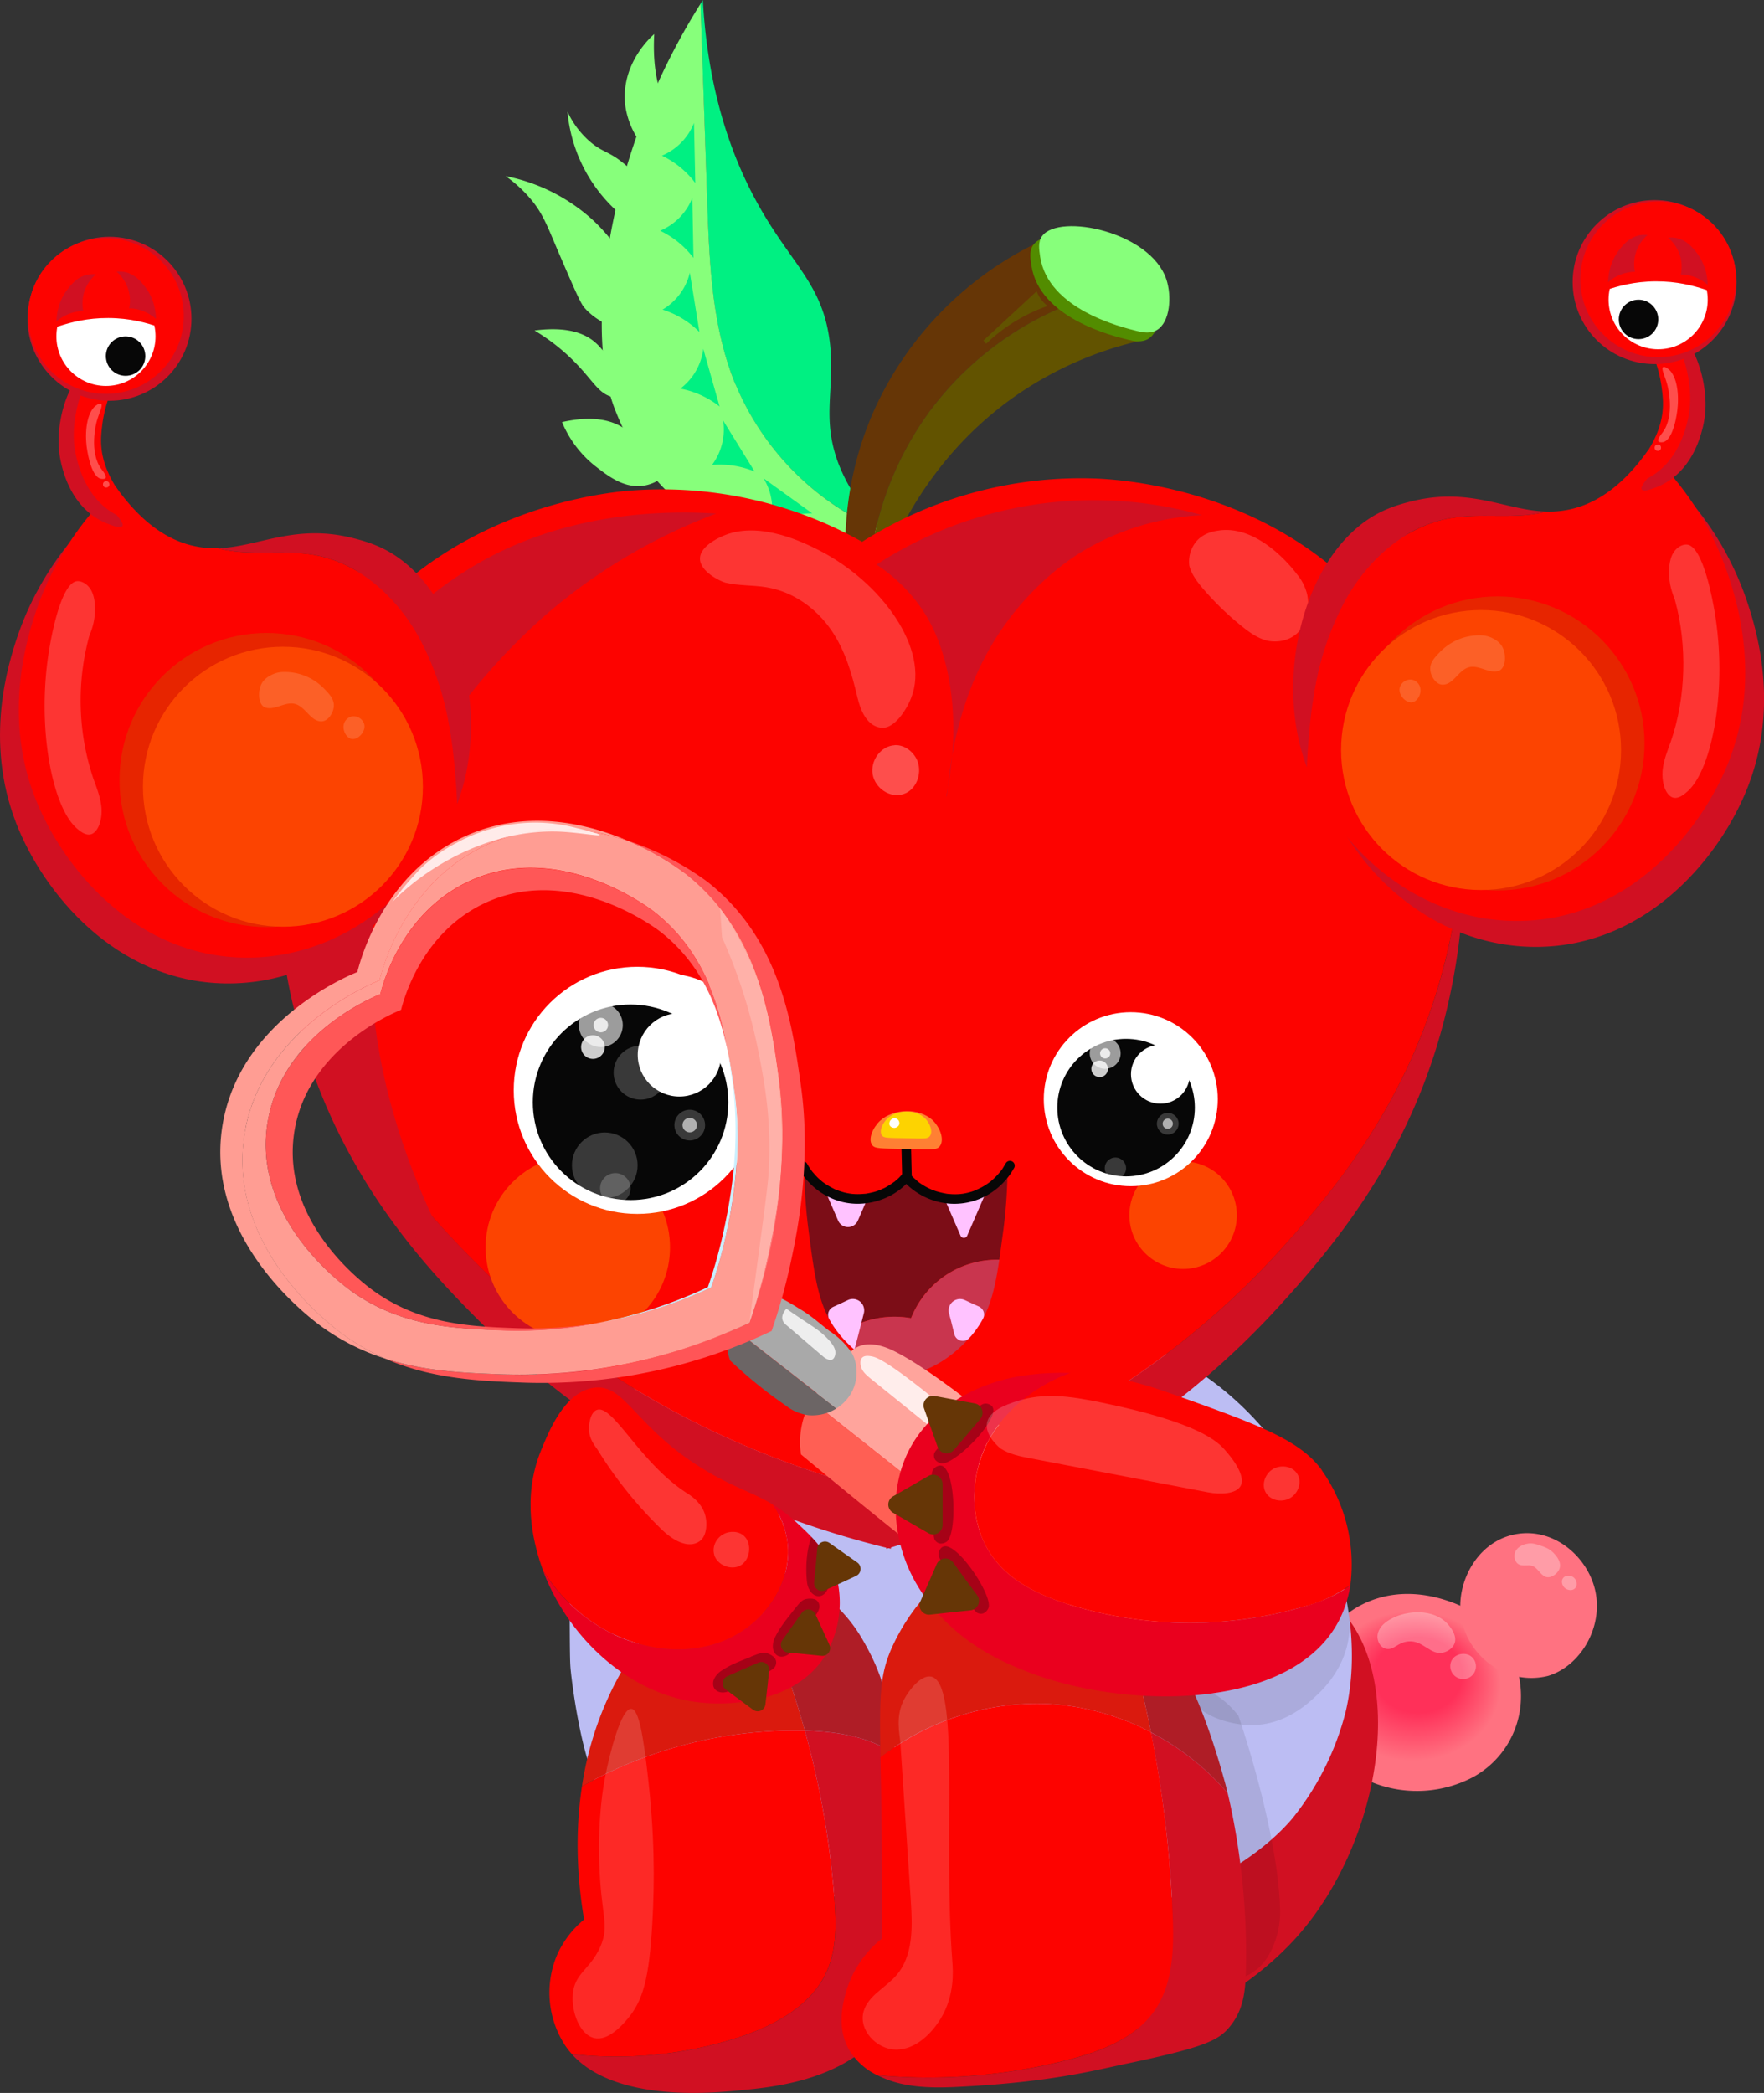 <svg id="레이어_1" data-name="레이어 1" xmlns="http://www.w3.org/2000/svg" xmlns:xlink="http://www.w3.org/1999/xlink" viewBox="0 0 1654.7 1963.1"><rect x="0" y="0" width="1654.7" height="1963.1" fill="#333333" stroke="none"/><defs><radialGradient id="red-level-five-gradient-266" cx="1320.8" cy="387.3" fx="1333.2" fy="358.2" r="100" gradientTransform="matrix(1.03 0 0 .88 -37.7 1245.7)" gradientUnits="userSpaceOnUse"><stop offset=".4" stop-color="#ff3059"/><stop offset=".8" stop-color="#ff7281"/></radialGradient><radialGradient id="red-level-five-gradient-266-2" cx="1433.9" cy="1506" fx="1433.9" fy="1506" r="66.1" xlink:href="#red-level-five-gradient-266"/><style>.cls-3-red-level-five{fill:#d11022}.cls-5-red-level-five{fill:#fd0300}.cls-6-red-level-five{fill:#da1a0e}.cls-7-red-level-five{fill:#af1d26}.cls-8-red-level-five{fill:#87ff7b}.cls-9-red-level-five{fill:#00f082}.cls-10-red-level-five{fill:#663606}.cls-11-red-level-five{fill:#625300}.cls-15-red-level-five{fill:#ffc2ff}.cls-16-red-level-five{fill:#070707}.cls-19-red-level-five,.cls-20-red-level-five,.cls-21-red-level-five,.cls-22-red-level-five,.cls-29-red-level-five{fill:#fff}.cls-20-red-level-five{opacity:.6}.cls-21-red-level-five,.cls-26-red-level-five{opacity:.2}.cls-22-red-level-five,.cls-39{opacity:.8}.cls-23-red-level-five{fill:#fc4401}.cls-24-red-level-five{fill:#ea001e}.cls-25-red-level-five,.cls-29-red-level-five{opacity:.3}.cls-27-red-level-five{opacity:.15}.cls-28-red-level-five{fill:#e72500}.cls-30-red-level-five{opacity:.1}.cls-36-red-level-five{fill:#ff9d93}</style></defs><path d="M1231 1573.8c.8-6.8 7.1-54.1 55-72.5 50.3-19.3 98.2 12 101.2 14.1a91.8 91.8 0 0 1 39.3 82 86.3 86.3 0 0 1-45 69.6 113.2 113.2 0 0 1-91.4 5.9 93.1 93.1 0 0 1-59.2-99Z" style="fill:url(#red-level-five-gradient-266)"/><path d="M1404.6 1565.3a68.3 68.3 0 0 1-34.7-55c-1.8-30.5 18.3-66.3 53.8-71.6 34.8-5.2 65.2 21.6 72.5 52.4 8.3 35-13.8 71.7-44 80.8a63.7 63.7 0 0 1-47.6-6.6Z" style="fill:url(#red-level-five-gradient-266-2)"/><path class="cls-3-red-level-five" d="M1249.2 1502c72.8 61 48.8 223.3-32.6 314.6-12.3 13.9-99.8 108.8-215.1 83.4-79.3-17.5-144.4-92-143.9-173.2.4-53.8 24.8-93.7 41.2-118.3 51.7-77.2 129.6-103 155.6-111.2 40.2-12.7 137.6-43.3 194.8 4.7Z"/><path d="M1109.7 1775.5c-108.8 44.6-216 24.6-294.6 9.4-119.3-23.1-222-38.8-255.3-110.7-16.6-35.7-23.8-101.3-24.3-106.1-.9-8.6-1-11.3-1.2-84.5-.3-85.6.8-129.7 26-159a68 68 0 0 1 6.8-6.8c21.2-18.5 44.2-19.7 79.5-24 110-13.5 131.8-34 177.3-44 9.2-2 29-5.3 58.8-6 66.3-1.3 141.5-2.8 202.6 22.3 123.3 50.4 206 215.5 177 339.4a264 264 0 0 1-49.9 100c-7.6 9-38 43.5-102.7 70Z" style="fill:#bcbdf3"/><path class="cls-5-red-level-five" d="M691.9 1911.3c34.3-11.1 69.7-29.9 84-63 9.2-21 8.5-44.9 6.8-67.7a826.6 826.6 0 0 0-27.7-157.3 405.7 405.7 0 0 0-209.1 52.2c-7.3 47.9-3.6 92 2 124.9a91.4 91.4 0 0 0-24.8 32 90.6 90.6 0 0 0 7.6 87 75.1 75.1 0 0 0 5.8 7.3 373 373 0 0 0 155.4-15.4Z"/><path class="cls-6-red-level-five" d="M755 1623.3a829.8 829.8 0 0 0-59.7-153.8c-54.5 3-87 56.1-108.4 91.6a310.1 310.1 0 0 0-41 114.4 405.7 405.7 0 0 1 209.1-52.2Z"/><path class="cls-3-red-level-five" d="M839.6 1645.9c-21.5-15.9-51.2-21.3-78.8-22.4l-5.8-.2a826.6 826.6 0 0 1 27.7 157.3c1.7 22.8 2.4 46.7-6.7 67.7-14.4 33.1-49.8 51.9-84.1 63a373 373 0 0 1-155.5 15.4c40.7 45 130 36.6 156.2 34.1 31.7-3 88.3-8.3 127.5-46.5 35.5-34.6 31-107.5 20.8-252l-1.3-16.4Z"/><path class="cls-7-red-level-five" d="M760.8 1623.5c27.6 1.1 57.3 6.5 78.8 22.4-5-54.9-14-79.7-30.8-108.6-22.3-38.4-66.2-70.3-113.3-67.8h-.2a829.8 829.8 0 0 1 59.7 153.8l5.8.2Z"/><path class="cls-8-red-level-five" d="M532.3 104.6a143.4 143.4 0 0 0 86 119 86.6 86.6 0 0 0-8.6-39.5 91 91 0 0 0-25.5-31.5c-13.2-10.7-19-9.7-30.6-19.6a83.1 83.1 0 0 1-21.3-28.4ZM609.7 314a173 173 0 0 0-52.5-106.6 169.9 169.9 0 0 0-82.9-42.2 123.6 123.6 0 0 1 23.5 21.5c10.7 12.7 15 23.6 24.8 46.9C537 267 544.2 284 548 288.4c9.5 10.9 27 22.8 61.7 25.5ZM501.4 310a188.1 188.1 0 0 1 39 30.9c16.3 16.8 21.3 28.5 34.2 31.5 8.2 1.8 20.8.4 39.1-15.1a76.7 76.7 0 0 1-31-12c-13-8.7-16-17-24.6-24.3-9.2-8-25.6-15.1-56.7-11ZM620 422.1c-16.9-3.5-24.9-14.2-35.3-20.8s-27.4-12.1-57.5-5.4a103 103 0 0 0 31.2 41.3c12.4 9.6 28 21.9 47.2 18 23.2-4.8 33.6-29.7 34.8-32.8a54 54 0 0 1-20.4-.3ZM621 153a77.7 77.7 0 0 1-34.3-52.8c-5.5-40.1 25-66.6 27-68.2-1.9 34.3 4.9 56 12 70 3.1 6 10.2 18.2 7 32a38.4 38.4 0 0 1-11.7 19Z"/><path class="cls-9-red-level-five" d="M689.9 360.6A256.3 256.3 0 0 0 827 497.8l2.3-1a163.2 163.2 0 0 1-42.8-62c-16.4-43.6-2.8-70.3-8.1-113.8-6.6-54-34.9-72-65.9-126.8-23-40.5-48.2-102.8-53.2-194.2L657 3.6l6.3 184.7c2 58.4 4.3 118.1 26.5 172.3Z"/><path class="cls-8-red-level-five" d="M689.9 360.6c-22.2-54.2-24.5-114-26.5-172.3L657.1 3.6a613.2 613.2 0 0 0-86.9 231c-14.4 93.6 2.3 138.6 7.2 150.8 7.5 18.7 32.5 81.1 101.3 111.5 68.2 30.2 131.6 7.7 148.4 1A256.5 256.5 0 0 1 690 360.5Z"/><path class="cls-9-red-level-five" d="M651 115.3a55.4 55.4 0 0 1-30.1 30.7 85.2 85.2 0 0 1 31.3 25.6ZM649.4 185.7a55.4 55.4 0 0 1-30.2 30.7 85.2 85.2 0 0 1 31.3 25.5ZM647.1 255.8a55.4 55.4 0 0 1-25.6 34.6 85.5 85.5 0 0 1 34.6 21ZM659.7 327.2a55.3 55.3 0 0 1-21.5 37.3 85.2 85.2 0 0 1 36.8 16.8ZM678.3 394.4a55.4 55.4 0 0 1-10.4 41.7 85.4 85.4 0 0 1 40 6.2ZM716.2 448.6a55.3 55.3 0 0 1 6.5 42.6 85.6 85.6 0 0 1 39.2-9.7Z"/><path class="cls-10-red-level-five" d="M872.9 384.7a301.4 301.4 0 0 1 154.3-107.6l-57.7-47.7a322 322 0 0 0-148 152c-38.1 83-28.9 158.5-24 186.8l16.5 1A301.3 301.3 0 0 1 873 384.7Z"/><path class="cls-11-red-level-five" d="M1027.2 277a301.5 301.5 0 0 0-154.3 107.7A301.3 301.3 0 0 0 814 569.2l2.2.1C825.5 536 857.6 436 956 369a337.2 337.2 0 0 1 120.9-51Z"/><path d="M969.5 229.4c-4.2 5.5-3.1 12.6-2 19.7 7.5 49.2 76 66 90.9 69.6 5.7 1.4 12.5 2.7 18.4-.7 12.6-7.3 14.4-32 9-48-15.1-44.3-100-61.9-116.3-40.6Z" style="fill:#528c00"/><path class="cls-8-red-level-five" d="M977.7 221.2c-4.2 5.5-3 12.5-2 19.6 7.5 49.3 76 66 90.9 69.7 5.8 1.4 12.5 2.6 18.4-.8 12.7-7.3 14.4-32 9-47.9-15-44.4-100-62-116.3-40.6Z"/><path class="cls-11-red-level-five" d="M972.4 273.2a33.2 33.2 0 0 0 3.5 6.6 33.7 33.7 0 0 0 6.8 7.2 157.7 157.7 0 0 0-57.6 35.4l-1.3-1.5-1.3-1.5Z"/><path class="cls-3-red-level-five" d="M1360 883c-30 139.8-104.2 229-159.8 290.3-122.9 135-266.9 197.1-364.5 226.7v1.1l-2.2-.5-2.1.6v-1.1c-99.1-24.3-246.3-78.7-376.1-207-58.9-58-137.7-143.3-175-281.1A528.4 528.4 0 0 1 262 804.4a495.8 495.8 0 0 0 18.3 159.1c37.3 137.9 116.2 223.2 175 281.2 129.8 128.3 277 182.6 376 207v1l2.2-.6 2.2.6v-1.2c97.6-29.5 241.6-91.7 364.5-226.7 55.6-61.1 129.8-150.5 159.7-290.2 6-28 15.1-77.9 11.8-136.2a546.3 546.3 0 0 1-11.8 84.7Z"/><path class="cls-5-red-level-five" d="M1307.6 594.3c-94.2-132.3-246.7-143.9-278-145.4a382.9 382.9 0 0 0-220.9 59.3A382.9 382.9 0 0 0 585 460.7c-31.2 3.3-183 23-269.9 160.1-47.9 75.5-56.9 155.4-53.1 220q.5-8.7 1.5-17.7a540.5 540.5 0 0 0 16.7 88.9c37.4 137.9 116.2 223.2 175 281.2 130 128.3 277 182.6 376.1 207v1l2.2-.6 2.2.6v-1.2c97.6-29.5 241.6-91.7 364.5-226.7 55.6-61.1 129.7-150.5 159.7-290.2a563.7 563.7 0 0 0 10.3-66q1 9 1.4 17.7c3.9-68.2-5.6-158.5-64-240.5Z"/><path d="M854.6 1236.4a86.6 86.6 0 0 1 82.8-54.8l3.8-28a465.4 465.4 0 0 0 3.7-46.8 4.3 4.3 0 0 0-7.9-2.5 53.3 53.3 0 0 1-44.2 23c-26.6-.8-41.6-23.2-43-25.2-1.4 2-16.4 24.4-43 25.2a53.3 53.3 0 0 1-44.2-23 4.3 4.3 0 0 0-7.9 2.5 465.1 465.1 0 0 0 3.7 46.8c6.2 47.6 9.7 74.4 29.1 98a88.4 88.4 0 0 1 67-15.2Z" style="fill:#7c0d17"/><path d="M893.4 1192.3a87.5 87.5 0 0 0-38.8 44.1 88.4 88.4 0 0 0-67 15.2l.8 1.2c3.7 4.3 27.8 32.6 60.8 36.5a5.2 5.2 0 0 0 1.2 0c33-4 57-32.2 60.8-36.5 16-18.9 21.5-39.6 26.2-71.2a87.6 87.6 0 0 0-44 10.7Z" style="fill:#c9354e"/><path class="cls-3-red-level-five" d="M822.2 529.6a154.2 154.2 0 0 1 43.1 42.4c5.5 8.2 18.3 28.9 25 65.8 10.7 59.5-3.7 109-2.6 109.2 2.2.3 1.6-72.8 42.6-142.1 32.6-55.2 76-82.2 85-87.7a241.8 241.8 0 0 1 112.4-34 374 374 0 0 0-305.5 46.4ZM348.1 1107.6c-8.5-12.5-145.7-221.7-38.3-429 12.4-24 33-62.9 72.1-100.5a360.8 360.8 0 0 1 67.4-50.1c86.7-49.6 180.5-49 222.5-46.3A529.6 529.6 0 0 0 518 571.5c-14 11.8-98.2 83.7-140.6 184.7-88.5 210.4 52.2 433.5 66.4 455.3a497.5 497.5 0 0 1-95.7-103.8Z"/><path class="cls-15-red-level-five" d="M924 1120.4a1.4 1.4 0 0 0-2-1.7 50.8 50.8 0 0 1-29.3 8.6l-3.3-.2a1.4 1.4 0 0 0-1.4 1.9l5.2 12 7.9 18.2a3.4 3.4 0 0 0 6.1 0M808.4 1239.3l1.9-7.5a10.7 10.7 0 0 0-14.9-12.4l-7 3.3-6.8 3.1a8.2 8.2 0 0 0-3.8 11.4 90.1 90.1 0 0 0 10.7 15.6 124.7 124.7 0 0 0 13 13.1 1.9 1.9 0 0 0 .2-.5ZM905 1219.4a10.7 10.7 0 0 0-14.8 12.4l2 7.5 3 12.1a8.2 8.2 0 0 0 14.2 3.4l1.8-2a90.8 90.8 0 0 0 10.9-16 8.2 8.2 0 0 0-3.8-11.3l-6.2-2.8ZM775.6 1120.4l8.9 20.6 1.7 3.9a10.1 10.1 0 0 0 18.5 0l1.7-3.9 5.2-12a1.4 1.4 0 0 0-1.4-2c-1.1.2-2.2.3-3.4.3a50.8 50.8 0 0 1-29.3-8.6 1.4 1.4 0 0 0-2 1.7Z"/><path class="cls-16-red-level-five" d="m847 1076.2-.6 28.4c-.1 3.9 5.9 3.9 6 0l.7-28.4c0-4-6-4-6 0Z"/><path class="cls-16-red-level-five" d="M749.2 1096a65.2 65.2 0 0 0 35 29.6c15.3 5.5 32 4.3 46.8-2.1a62.7 62.7 0 0 0 21.6-15.6c1.5-1.8 1.8-4.7 0-6.4s-4.7-1.8-6.4 0a60.6 60.6 0 0 1-3.8 4l-2 1.7-1 .9-.5.4c-.6.5.3-.2-.1 0a68.5 68.5 0 0 1-9.2 5.8l-2.5 1.1c-.2.1-1.4.6-.5.3l-1.5.6q-2.5 1-5.1 1.7t-5.3 1.2l-2.7.5c.8-.2 0 0-.3 0l-1.6.1a58.2 58.2 0 0 1-11 0l-1.3-.2h-.3l-2.8-.5q-2.6-.5-5-1.3c-1.8-.5-3.5-1.1-5.2-1.8-.8-.3.5.3-.3 0l-1.2-.6a66 66 0 0 1-2.5-1.3 66.8 66.8 0 0 1-9-5.6l-.5-.4-1.1-1a71 71 0 0 1-2.3-2 58.6 58.6 0 0 1-4.1-4.4 60 60 0 0 1-2-2.3c.6.7 0-.2-.3-.4l-.8-1.2a56.9 56.9 0 0 1-3.3-5.3 4.5 4.5 0 1 0-7.8 4.6Z"/><path class="cls-16-red-level-five" d="m845.6 1076.2.7 28.4a4.5 4.5 0 0 0 9 0l-.7-28.4a4.5 4.5 0 0 0-9 0Z"/><path class="cls-16-red-level-five" d="m943.2 1091.5-2.7 4.5-1.5 2.2-.4.4c-.4.6.5-.5 0 0l-1 1.2a59.2 59.2 0 0 1-7.3 7.4l-1 .9-.7.6-.8.5-1.2.9a60.5 60.5 0 0 1-9.1 5.2l-1.2.5-.5.3c.1 0 .8-.4 0 0l-2.5 1a58.3 58.3 0 0 1-10.3 2.6c-.3 0-1.6.2-.5 0l-1.1.2a59.4 59.4 0 0 1-8.4.2l-2.7-.2-1.3-.1-.8-.1a86.6 86.6 0 0 1-10.5-2.5 78 78 0 0 1-2.6-1l-1-.3c-.9-.4-.2-.1 0 0l-.8-.4a61.4 61.4 0 0 1-10.8-6.1l-1.2-1 .1.2-.7-.6-2.2-2a57 57 0 0 1-4.6-4.5 4.5 4.5 0 0 0-6.3 0 4.6 4.6 0 0 0 0 6.4 65.2 65.2 0 0 0 42.3 21 62.9 62.9 0 0 0 43.6-12.8 64.5 64.5 0 0 0 17.4-20 4.5 4.5 0 1 0-7.7-4.5Z"/><path d="M850.1 1077.7c24.3.5 28.6 1 31.3-2.4 4.9-5.9.5-17.9-6.7-24.7-12.5-11.6-36.6-10.8-49 .5-6.5 6-11.8 17-7.6 22.9 2.6 3.5 7.2 3.2 32 3.7Z" style="fill:#ff8033"/><path d="M850 1067.6c17 .4 20 .7 22-1.7 3.5-4.1.4-12.6-4.7-17.4-8.8-8.2-25.9-7.6-34.6.3-4.6 4.3-8.4 12-5.4 16.2 1.8 2.5 5 2.3 22.6 2.6Z" style="fill:#fdd301"/><circle class="cls-19-red-level-five" cx="625.6" cy="994.9" r="81.6"/><circle class="cls-16-red-level-five" cx="630" cy="1002.8" r="64.5"/><circle class="cls-20-red-level-five" cx="649.6" cy="951.8" r="14.5"/><circle class="cls-21-red-level-five" cx="590.9" cy="1017.9" r="10.2"/><circle class="cls-19-red-level-five" cx="597.8" cy="971.5" r="27.6"/><circle class="cls-20-red-level-five" cx="590.9" cy="1017.9" r="4.8"/><circle class="cls-22-red-level-five" cx="649.6" cy="951.8" r="4.8"/><circle class="cls-22-red-level-five" cx="654.8" cy="966.4" r="7.8"/><circle class="cls-21-red-level-five" cx="623.4" cy="983.3" r="17.8"/><circle class="cls-21-red-level-five" cx="647" cy="1044.3" r="21.7"/><circle class="cls-21-red-level-five" cx="640" cy="1059.6" r="10"/><circle class="cls-23-red-level-five" cx="1109.8" cy="1139.8" r="50.4"/><circle class="cls-23-red-level-five" cx="570.2" cy="1149.8" r="50.4"/><circle class="cls-23-red-level-five" cx="542" cy="1170" r="86.5"/><circle class="cls-19-red-level-five" cx="597.8" cy="1022.7" r="115.9"/><circle class="cls-16-red-level-five" cx="591.5" cy="1033.9" r="91.7"/><circle class="cls-20-red-level-five" cx="563.6" cy="961.5" r="20.6"/><circle class="cls-21-red-level-five" cx="647" cy="1055.3" r="14.4"/><circle class="cls-19-red-level-five" cx="637.3" cy="989.4" r="39.1"/><circle class="cls-20-red-level-five" cx="647" cy="1055.3" r="6.8"/><circle class="cls-22-red-level-five" cx="563.6" cy="961.5" r="6.8"/><circle class="cls-22-red-level-five" cx="556.2" cy="982.1" r="11.1"/><circle class="cls-21-red-level-five" cx="600.9" cy="1006.1" r="25.3"/><circle class="cls-21-red-level-five" cx="567.3" cy="1093" r="30.8"/><circle class="cls-21-red-level-five" cx="577.2" cy="1114.6" r="14.3"/><path class="cls-5-red-level-five" d="M575.9 1533c31.7 15.1 69.6 19.1 102.2 6.3s58.7-44 61-79c1.2-17.4-4.3-35-14.3-49.2-17.8-10.9-34.3-15-60.3-30.3-69.5-40.6-77.5-84.3-108.4-79-27.4 4.6-42 42.7-48.5 58.4-18.5 45.1-6.4 87-1.5 103.3l3.2 9.4c16 25.8 39.2 47.2 66.6 60.2Z"/><path class="cls-24-red-level-five" d="M786.4 1487.2c-5.5-27.1-22.6-43.7-37.4-57.5a145.6 145.6 0 0 0-24.1-18.6 77.6 77.6 0 0 1 14.2 49.2c-2.3 35-28.3 66.1-61 79s-70.5 8.8-102.2-6.2a159.7 159.7 0 0 1-66.6-60.2c22.5 61.2 81.4 120 153.8 124.5 9.5.6 77.5 4.8 109.3-41.9a97 97 0 0 0 14-68.3Z"/><g class="cls-25-red-level-five"><path class="cls-16-red-level-five" d="M744.6 1510.2c-8.5 10.7-13 16.4-17.6 25.5a18.6 18.6 0 0 0-2 9.4c.2 3.3 1.8 6.6 4.7 8 3.1 1.6 7 .6 9.9-1.4s4.8-5 6.7-8l19.1-29a19 19 0 0 0 3.2-6.7 7.6 7.6 0 0 0-1.8-6.2 4.2 4.2 0 0 0-.4-.4c-2.2-2.3-7.4-2.3-10.6-1.5-4 1-6 3.8-11.2 10.3Z"/></g><g class="cls-25-red-level-five"><path class="cls-16-red-level-five" d="M704.4 1554c-12.6 5-19.5 7.6-28 13.3a18.5 18.5 0 0 0-6.4 7.2c-1.4 2.9-1.6 6.6.2 9.3 1.9 2.9 5.8 4 9.2 3.6s6.7-2 9.8-3.5l31-15.7a19 19 0 0 0 6.2-4.1 7.6 7.6 0 0 0 1.5-6.4 5.4 5.4 0 0 0-.2-.5c-.7-3.1-5.3-5.7-8.4-6.6-4-1-7.1.2-15 3.3Z"/></g><g class="cls-25-red-level-five"><path class="cls-16-red-level-five" d="M758 1453a110.6 110.6 0 0 0-1 31 18.5 18.5 0 0 0 3.5 9c1.9 2.6 5 4.5 8.3 4.1 3.5-.4 6.2-3.3 7.5-6.5.8-2.2 1.6-4.4 1.3-10.4s-.7-17-6.6-26.3c-.7-1-1.8-2.8-3.2-4.6a74.4 74.4 0 0 0-6.8-7.9 112.6 112.6 0 0 0-3 11.7Z"/></g><path class="cls-10-red-level-five" d="m743 1525.6 9.2-13a7.3 7.3 0 0 1 12.6 1.3l6.6 14.4 6.6 14.4a7.3 7.3 0 0 1-7.4 10.4l-15.7-1.6-15.8-1.5a7.3 7.3 0 0 1-5.3-11.5ZM696.8 1565.8l14.5-6.3a7.3 7.3 0 0 1 10.2 7.5l-1.7 15.8-1.8 15.7a7.3 7.3 0 0 1-11.7 5.1l-12.7-9.4-12.8-9.4a7.3 7.3 0 0 1 1.5-12.6ZM765.2 1468.4l1.4-15.8a7.3 7.3 0 0 1 11.6-5.3l12.9 9.1 13 9.1a7.3 7.3 0 0 1-1.2 12.7l-14.4 6.7-14.4 6.6a7.3 7.3 0 0 1-10.4-7.4Z"/><path class="cls-19-red-level-five" d="M835 1051.2c0 .1-1.6 2.6-.2 4.7s4.3 2 4.5 2c1.8-.3 4-1.5 4.3-3.9a4.6 4.6 0 0 0-2.8-4.8 4.9 4.9 0 0 0-5.8 2Z"/><g class="cls-26-red-level-five"><path class="cls-19-red-level-five" d="M768 516c-12.5-6.3-53.7-27.3-87.4-14.3-3.7 1.4-23.7 9.6-24 22s19.2 21.6 23.8 22.8c12.4 3 25.7 2.2 38.4 4.3 26 4.2 47.4 20.6 60.8 40s19.5 41.4 24.7 63.3c6.2 26.5 18.6 28.3 23.4 28.5 11.4.5 22.6-16.6 27-28 18.1-45.7-28.3-109-86.7-138.6Z"/></g><g class="cls-25-red-level-five"><path class="cls-19-red-level-five" d="M839.2 699c-12.6.6-23 14.1-20.6 27.5 2.4 12.8 16.1 22.3 28.6 18.4s17.7-19.2 13.6-30.6c-3.1-8.5-11.8-15.9-21.6-15.4Z"/></g><g class="cls-26-red-level-five"><path class="cls-19-red-level-five" d="M1216.5 538.5c-3.9-5.2-35.7-46.3-73.2-40.9-4.8.7-14 2.2-20.9 10a29.8 29.8 0 0 0-6.8 23c2.1 8.2 7.5 15.2 13 21.7a273.9 273.9 0 0 0 35.8 34.7c7 5.7 14.6 11.2 23.4 13.7 2.9.8 15.2 3 25.8-4.2 13.4-9.1 14.9-27.4 12.6-38.8a46.4 46.4 0 0 0-9.7-19.2Z"/></g><g class="cls-26-red-level-five"><path class="cls-19-red-level-five" d="M559.3 1322.7c-5.7 2.8-7 13.2-6.8 18.5.4 9.3 6.3 15.8 8.2 18.8a388.3 388.3 0 0 0 60.1 74.7c9.7 9.4 24.6 18.7 35.6 10.8 6.4-4.6 7.4-16.3 5-24.7-3.5-11.9-14-18.4-17.5-20.6-44.2-28.5-69.7-84.7-84.6-77.5Z"/></g><g class="cls-26-red-level-five"><path class="cls-19-red-level-five" d="M670 1458.3c-2.2-7.2 1.6-15.3 8.2-19.1 6.3-3.6 14.7-3.2 19.8 1.5 7.7 7.2 5.8 22.7-3.7 27.8-8.6 4.6-21.5-.4-24.4-10.2Z"/></g><g class="cls-27-red-level-five"><path class="cls-19-red-level-five" d="M592.2 1602.8c-9.5-.7-20.3 41.9-24.5 63.5-1.7 8.7-6.9 37.4-5.6 80.7 1.6 50.5 10 58.4 1 79-9.7 21.7-24 24.4-25.8 44.4-1.5 17.1 6.8 38.3 20.2 41.2 13 3 26.2-12.2 30.6-17.3 15.4-17.8 20.8-39.2 23.8-90.3 2.3-40.6 2.1-83.4-4.2-138.2-4-34.7-8-62.5-15.5-63Z"/></g><g class="cls-25-red-level-five"><path class="cls-19-red-level-five" d="M1357.1 1522.3c-13-13.3-37-12.1-52-4-4.6 2.5-10.8 6.6-12.6 13.6-1.7 6.2 2 13.9 8.3 14.7 7.1 1 9.9-5.9 20-7 14.4-1.5 21 13.7 33.5 10.3 4.3-1.1 8.7-4.3 10.2-8.6 2.8-8-5.5-17.1-7.4-19Z"/></g><g class="cls-25-red-level-five"><path class="cls-19-red-level-five" d="M1366 1553a11.3 11.3 0 0 0-4.8 5.5 12.1 12.1 0 0 0 19.7 13 12 12 0 0 0 1-16c-4.3-5.3-11.6-5-15.9-2.5Z"/></g><g class="cls-25-red-level-five"><path class="cls-19-red-level-five" d="M1444.8 1449.6c-4-1.3-7.2-2.4-11.3-1.8-2.2.3-9.1 1.6-12 7.5-2.1 4.4-.5 10.7 4 12.4 3.7 1.4 8-.2 11.7 1 5.1 1.7 7.4 8.1 12.4 10.2 4.7 2 11.4-2.4 13.3-7.6 2.4-6.8-4.3-13.4-6.2-15.3-3.7-3.6-7.8-5-11.9-6.4Z"/></g><g class="cls-25-red-level-five"><path class="cls-19-red-level-five" d="M1466.1 1480.3c-2 2.8-.8 7.1 1.9 9.3s7.2 2.7 9.6 0 1.5-7.5-1.3-9.9-8-2.5-10.2.6Z"/></g><path class="cls-3-red-level-five" d="M418 755.8c-21 87-103.7 168-206.5 166.6C108 921 40.2 836.4 15.2 772.2c-30.3-77.8-7.3-150 1-174.7 20-59.3 55.2-97.7 75-116.5 27.4 38.8 54 51.3 73.4 55.5 48.7 10.5 84.2-24.5 150.4-7.2 7.3 2 18.5 4.9 30.5 11.4 61.8 33.6 92.3 133.8 72.6 215.1Z"/><path class="cls-5-red-level-five" d="M396.7 604.7c-20.4-41-56.9-76.2-101.9-84.2-22.2-4-45.1-1.2-67.7-2.7a121.2 121.2 0 0 1-22.8-3.6 91.3 91.3 0 0 1-22-2c-19.5-4.2-46-16.7-73.5-55.4a286.8 286.8 0 0 0-75 116.5c-8.2 24.8-31.3 96.9-1 174.7 25 64.2 92.7 148.7 196.4 150.2 93.8 1.3 170.8-66.1 199.6-144q-.3-8.1-1-16.8c-3.5-50.7-9.5-89.2-31.1-132.7Z"/><path class="cls-3-red-level-five" d="M363.1 516.5c-12-6.5-23.2-9.5-30.5-11.4-55.8-14.6-89.8 8-128.3 9.1a121.2 121.2 0 0 0 22.8 3.6c22.6 1.5 45.5-1.3 67.7 2.7 45 8 81.5 43.3 101.9 84.2 21.6 43.5 27.6 82 31.2 132.7q.6 8.6.9 16.8a204.4 204.4 0 0 0 7-22.6c19.7-81.3-10.9-181.5-72.7-215.1Z"/><circle class="cls-28-red-level-five" cx="250" cy="731.6" r="137.9"/><circle class="cls-23-red-level-five" cx="265.4" cy="737.9" r="131.3"/><path class="cls-3-red-level-five" d="M86.5 347.2c-17.8.5-30.7 35.6-31.5 63.4a92.2 92.2 0 0 0 2.8 25.7c2.4 9.5 11.5 44.3 46 56 3.5 1.3 8.1 2.8 10.3 1.6 6.7-3.6-23.9-25.5-31.8-59.4a82.4 82.4 0 0 1-.5-31.9 122.5 122.5 0 0 1 18.4-49.5c-6-5-10.6-6-13.7-5.9Z"/><path class="cls-5-red-level-five" d="M100.8 341.6c-17.8.5-30.7 35.6-31.5 63.4a91.7 91.7 0 0 0 2.8 25.7c2.5 9.5 11.5 44.3 46 56 3.5 1.3 8.1 2.8 10.3 1.6 6.7-3.6-23.9-25.5-31.8-59.4-3-12.8-1.6-22.9-.5-31.8a122.4 122.4 0 0 1 18.4-49.6c-6-5-10.5-6-13.7-5.9Z"/><circle class="cls-3-red-level-five" cx="102.7" cy="299" r="76.9"/><circle class="cls-5-red-level-five" cx="99.4" cy="296.4" r="73"/><circle class="cls-19-red-level-five" cx="99.4" cy="315.5" r="46.5"/><circle class="cls-16-red-level-five" cx="117.8" cy="334" r="18.5"/><path class="cls-5-red-level-five" d="M168 309.7c-4.7 6.6-25.5-11.3-66.4-11.4-40.1-.2-60.5 16.8-65 10.2-6.7-9.4 23.4-60.8 65.2-61 42.5 0 72.8 53 66.1 62.2Z"/><path class="cls-3-red-level-five" d="M109.3 254.8a36.3 36.3 0 0 1 11.5 18.3 35.9 35.9 0 0 1 .4 16.1 39.5 39.5 0 0 1 25.2 10c-.2-6-1.5-19-10.5-30.4-3.3-4.2-9.2-11.8-19.1-13.7a25.3 25.3 0 0 0-7.5-.3ZM90 257.3a36.4 36.4 0 0 0-11.5 18.3 35.9 35.9 0 0 0-.4 16.1 39.5 39.5 0 0 0-25.2 9.9c.2-6 1.5-18.8 10.5-30.3 3.3-4.2 9.1-11.8 19-13.7a25.4 25.4 0 0 1 7.6-.3Z"/><g class="cls-26-red-level-five"><path class="cls-19-red-level-five" d="M72.3 545.1c-15.5 1.6-24.6 55-25.9 62.6C34 680.2 48.6 755 71 776c2.8 2.6 10 9.3 16 5.8 6.4-3.8 9-15.1 8.1-24.8s-4.6-18.4-7.7-27.2A230.6 230.6 0 0 1 83.6 597c.7-2.4 4.9-10.7 5.4-22.4.2-4 .6-14.7-4.2-22.1-3.5-5.5-9-7.7-12.5-7.4Z"/></g><g class="cls-27-red-level-five"><path class="cls-19-red-level-five" d="M254.7 633c-1.5.7-6 3-8.7 7.2-4.6 7.3-4 21.1 2.8 23.4 9 3 18.5-5.7 27.7-3.4 10 2.4 14.8 16.5 25 16.4 6 0 11-7.4 11.6-13.7.7-7-4.2-12-9.2-17.1a51.3 51.3 0 0 0-40.4-15.4 26 26 0 0 0-8.8 2.6Z"/></g><g class="cls-27-red-level-five"><path class="cls-19-red-level-five" d="M322.9 678.1c-2.4 6 1.8 14.2 7.1 15 6 1 13.6-7.2 11.6-14.1a10.5 10.5 0 0 0-11.2-7.1 10 10 0 0 0-7.5 6.2Z"/></g><g class="cls-25-red-level-five"><path class="cls-19-red-level-five" d="M94.7 378.7c-1.1-.6-3 .5-3.7 1-8.4 4.9-11.7 21.7-9.8 38.5.2 1.5 3.4 29 13.6 30.9.3 0 3.1.6 4.1-.6 1.6-1.8-2.3-6.6-3.8-8.5-12-16.2-4.7-43.8-4.3-45 2.2-7.8 6.1-15 3.9-16.3Z"/></g><circle class="cls-29-red-level-five" cx="99.6" cy="454.3" r="3"/><path class="cls-3-red-level-five" d="M1236.7 721.4c21.1 87 103.7 168.1 206.5 166.7 103.7-1.5 171.4-86 196.4-150.2 30.3-77.9 7.2-150-1.1-174.7a287.3 287.3 0 0 0-75-116.5c-27.3 38.7-54 51.2-73.4 55.4-48.7 10.5-84.2-24.5-150.3-7.2-7.4 2-18.6 4.9-30.6 11.4-61.8 33.6-92.3 133.8-72.5 215.1Z"/><path class="cls-5-red-level-five" d="M1258 570.3c20.4-40.9 57-76.1 101.9-84.2 22.3-4 45.1-1.2 67.7-2.7a121.3 121.3 0 0 0 22.8-3.6 91.2 91.2 0 0 0 22.1-2c19.4-4.2 46-16.7 73.4-55.4 19.8 18.7 55 57.1 75 116.5 8.3 24.7 31.3 96.8 1 174.7-25 64.2-92.7 148.7-196.3 150.2-93.8 1.3-170.8-66.1-199.7-144 .2-5.4.5-11 1-16.8 3.5-50.7 9.5-89.1 31.2-132.7Z"/><path class="cls-3-red-level-five" d="M1291.6 482.1c12-6.5 23.2-9.5 30.5-11.4 55.8-14.6 89.8 8 128.3 9.1a121.3 121.3 0 0 1-22.8 3.6c-22.6 1.5-45.4-1.3-67.7 2.7-45 8-81.5 43.3-101.8 84.2-21.7 43.6-27.6 82-31.3 132.7a492 492 0 0 0-.9 16.8 206.6 206.6 0 0 1-6.9-22.6c-19.7-81.3 10.8-181.5 72.6-215.1Z"/><circle class="cls-28-red-level-five" cx="1404.7" cy="697.3" r="137.9"/><circle class="cls-23-red-level-five" cx="1389.3" cy="703.5" r="131.3"/><path class="cls-3-red-level-five" d="M1568.3 312.8c17.8.5 30.7 35.6 31.5 63.4a91.7 91.7 0 0 1-2.8 25.8c-2.5 9.5-11.5 44.3-46 56-3.5 1.3-8.1 2.8-10.3 1.6-6.7-3.7 23.9-25.6 31.8-59.5 3-12.8 1.6-22.8.5-31.8a122.5 122.5 0 0 0-18.4-49.6c6-5 10.5-6 13.7-5.9Z"/><path class="cls-5-red-level-five" d="M1554 307.3c17.8.4 30.6 35.5 31.4 63.3a92 92 0 0 1-2.8 25.8c-2.4 9.4-11.4 44.3-45.9 56-3.6 1.2-8.2 2.8-10.4 1.6-6.6-3.7 24-25.6 31.8-59.5 3-12.8 1.7-22.9.5-31.8a122.5 122.5 0 0 0-18.4-49.6c6-5 10.6-6 13.7-5.9Z"/><circle class="cls-3-red-level-five" cx="1552.1" cy="264.6" r="76.9"/><circle class="cls-5-red-level-five" cx="1555.4" cy="262" r="73"/><circle class="cls-19-red-level-five" cx="1555.4" cy="281.1" r="46.5"/><circle class="cls-16-red-level-five" cx="1537" cy="299.6" r="18.5"/><path class="cls-5-red-level-five" d="M1486.8 275.4c4.7 6.5 25.4-11.3 66.3-11.5 40.1-.2 60.5 16.8 65.1 10.2 6.6-9.4-23.4-60.8-65.3-60.9-42.5-.1-72.8 52.9-66 62.2Z"/><path class="cls-3-red-level-five" d="M1545.5 220.4a36.4 36.4 0 0 0-11.5 18.3 35.7 35.7 0 0 0-.4 16.2 39.5 39.5 0 0 0-25.2 9.8c.2-5.9 1.5-18.8 10.5-30.3 3.3-4.2 9.2-11.7 19-13.7a25.4 25.4 0 0 1 7.6-.3ZM1564.8 223a36.3 36.3 0 0 1 11.5 18.2 35.9 35.9 0 0 1 .4 16.2 39.6 39.6 0 0 1 25.2 9.8c-.2-5.9-1.5-18.8-10.5-30.3-3.3-4.2-9.2-11.8-19.1-13.7a25.3 25.3 0 0 0-7.5-.3Z"/><g class="cls-26-red-level-five"><path class="cls-19-red-level-five" d="M1582.5 510.8c15.4 1.5 24.5 55 25.8 62.5 12.4 72.6-2.2 147.3-24.6 168.3-2.8 2.6-10 9.3-16 5.8-6.4-3.8-9-15.1-8.1-24.8s4.6-18.4 7.7-27.1c14.2-41 15.6-90.4 3.8-132.9-.7-2.4-4.8-10.7-5.4-22.4-.1-4-.6-14.7 4.2-22.1 3.5-5.5 9-7.7 12.6-7.3Z"/></g><g class="cls-27-red-level-five"><path class="cls-19-red-level-five" d="M1400 598.6c1.5.7 6 3 8.7 7.2 4.7 7.3 4 21.1-2.8 23.4-9 3-18.5-5.7-27.7-3.4-10 2.4-14.7 16.5-25 16.4-5.9 0-11-7.4-11.5-13.7-.7-7 4.2-12 9.2-17.1a51.3 51.3 0 0 1 40.3-15.4 26 26 0 0 1 8.9 2.6Z"/></g><g class="cls-27-red-level-five"><path class="cls-19-red-level-five" d="M1331.8 643.7c2.4 6.1-1.8 14.2-7.1 15-6 1-13.6-7.2-11.6-14.1a10.5 10.5 0 0 1 11.3-7.1 10 10 0 0 1 7.4 6.2Z"/></g><g class="cls-25-red-level-five"><path class="cls-19-red-level-five" d="M1560 344.3c1.1-.6 3 .5 3.7 1 8.4 4.9 11.7 21.7 9.8 38.5-.1 1.5-3.3 29-13.6 30.9-.3 0-3 .6-4.1-.6-1.6-1.8 2.4-6.6 3.8-8.5 12-16.1 4.7-43.7 4.3-45-2.1-7.8-6-15-3.8-16.3Z"/></g><circle class="cls-29-red-level-five" cx="1555.1" cy="419.9" r="3"/><g class="cls-30-red-level-five"><path class="cls-16-red-level-five" d="M1123.8 1523.1c-11.3 29.4-18 46.9-11.2 63.2 9.4 22.8 39.9 31 58.6 31.7 32.6 1.3 54.8-19.4 63-27 6.2-5.7 30-27.9 31.6-62.5a73 73 0 0 0-12.9-47.3 59.3 59.3 0 0 0-22.5-19.6c-30.4-14.2-72 4.3-92.2 31.3-5.9 8-8.7 15.3-14.4 30.2Z"/></g><g class="cls-30-red-level-five"><path class="cls-16-red-level-five" d="M1161.7 1609.4s37.3 107.2 39.1 183a82.6 82.6 0 0 1-10 40.2c-6.7 12.2-18.6 22.3-32.5 23.6-24.2 2.1-42.3-21.6-52.6-43.6a307.6 307.6 0 0 1-27.2-156.3c.9-9.7.6-27.6 11.7-45 2.2-3.3 17.7-27.6 36.6-26.3 17.6 1.3 35 24.4 35 24.4Z"/></g><path class="cls-7-red-level-five" d="M1063 1553.5q9.5 35.4 16.7 71.4a240.7 240.7 0 0 1 71.9 57l-2-8c-20.3-74.7-41.1-115.2-65.8-149-20.4-27.9-38.3-44.1-57.1-54.4a132.4 132.4 0 0 1 10.3 15 267.2 267.2 0 0 1 26 68Z"/><path class="cls-6-red-level-five" d="M985.5 1598.3a235.6 235.6 0 0 1 94.2 26.5q-7.2-36-16.7-71.3c-6.3-23.6-13.6-47.1-26-68a132.4 132.4 0 0 0-10.3-15 126.3 126.3 0 0 0-16-7.4c-8.8-3.3-35.5-13-67.4-8.4-68.7 10-100.7 78-105.4 87.9-12.7 26.9-13 46.3-12 105.6a240.1 240.1 0 0 1 159.6-49.9Z"/><path class="cls-3-red-level-five" d="M1151.6 1681.9a240.7 240.7 0 0 0-72-57 1107 1107 0 0 1 20.5 171.3c1.2 31 .5 64.3-17.2 89.7-18.1 26-50.2 38.3-81 46.2a526.7 526.7 0 0 1-179.1 14.3 98.6 98.6 0 0 0 25.6 8.7c20 4 40.7 2.9 61.1 1.7 80.7-4.7 120.5-15.7 149.2-21.6 71.3-14.9 84.4-21.7 94.3-33.6 14-16.5 15.2-35.3 15.7-53.5 2-78.9-11.8-144.2-17.1-166.2Z"/><path class="cls-5-red-level-five" d="M1002 1932c30.7-7.9 62.8-20 81-46.1 17.6-25.5 18.3-58.8 17-89.8a1107 1107 0 0 0-20.3-171.3 235.6 235.6 0 0 0-94.2-26.5 240.3 240.3 0 0 0-159.6 50l.6 30.5c.6 36.3 1 83.7.7 139.5a99.9 99.9 0 0 0-33.8 50.7c-3.3 12.3-9 35.2 4.8 56.4a63 63 0 0 0 24.6 21A526.7 526.7 0 0 0 1002 1932Z"/><g class="cls-27-red-level-five"><path class="cls-19-red-level-five" d="M872.9 1572.5c-9.4-1.3-20.3 13-24.7 21.2-8.6 16.1-4.2 33.3-3.7 40.2l9.9 149.4c1.6 24.2 2.3 51.3-13.7 69.6-10.1 11.6-26.4 18.9-30.6 33.7-5 17.3 12 35.5 30 35.8 23 .4 38.5-22.7 42.3-29 13.4-22 11.5-45.5 11-52.5-9.2-120.5 8-264.5-20.5-268.4Z"/></g><path d="M751.5 1364.3q66.6 55.4 137.8 111.6 61.6 48.5 122 93.7c7.7.9 27 2.2 46.3-8.6a71.2 71.2 0 0 0 8.6-5.7L761 1313.8a76.8 76.8 0 0 0-9.6 50.6Z" style="fill:#ff5f54"/><path d="M1095.3 1486.4c-3.8-24.3-22.2-37.8-46-57.1-50.8-41.3-156.7-134.8-209.7-161.6-5.5-2.8-21.2-10.3-34.1-4.8a22 22 0 0 0-10.6 9.1c-2.3 4-3 8.8-1.3 13a74.9 74.9 0 0 0-29.3 24 71.3 71.3 0 0 0-3.2 4.8l305.1 241.6a76 76 0 0 0 29-69Z" style="fill:#ffa49c"/><path d="M683.8 1245.5a48.2 48.2 0 0 0 1.1 30.6 439.2 439.2 0 0 0 52.5 42.5 43.4 43.4 0 0 0 20.9 8.8 43 43 0 0 0 26.3-6.3l-100-78.1-.9 2.5Z" style="fill:#6c6565"/><path d="M798.8 1268.6a76 76 0 0 0-20.6-20.1c-9.8-7.4-15.8-13.2-25.1-19-18.2-11.2-27.3-16.8-38.2-15.1-14.8 2.3-25.7 16-30.3 28.6l100 78a40.3 40.3 0 0 0 12-11.4c9-12.9 8.7-30.1 2.2-41Z" style="fill:#a9a9a9"/><path d="M751.2 1017.6c-7.9-56.2-19.2-136.8-87.6-190.5a267 267 0 0 0-75.2-38.7c31.2 13.2 52 29 54.3 30.8 68.5 53.7 79.8 134.3 87.7 190.6 10.1 72-3.3 137.4-9.3 165.7a543.6 543.6 0 0 1-18.2 65.1c-55.2 25.8-135 52-230.7 48.5-35.5-1.3-73.2-2.7-110.7-14.7 44.2 19.3 89.5 21 131.6 22.5a501.1 501.1 0 0 0 230.7-48.5 543.6 543.6 0 0 0 18.1-65.1c6.1-28.2 19.5-93.6 9.3-165.7Z" style="fill:#ff5557"/><path class="cls-36-red-level-five" d="M230.3 1058.4C249 963.5 347.5 922.9 356 919.6c3.7-14.2 24.3-89 95.3-124.6 49-24.6 98.4-19.3 137.2-6.6-41-17.4-99.9-30.4-158-1.3-71 35.6-91.7 110.5-95.3 124.6-8.4 3.4-107 44-125.6 138.8-21.2 108 78.3 183.6 91 193a209.7 209.7 0 0 0 61 30.9 208.3 208.3 0 0 1-40-23c-12.9-9.4-112.4-85-91.2-193Z"/><path class="cls-36-red-level-five" d="M703 1240.6a543.6 543.6 0 0 0 18.1-65.1c6-28.3 19.4-93.6 9.3-165.7-8-56.3-19.2-136.9-87.7-190.6a260.7 260.7 0 0 0-54.3-30.8c-38.8-12.7-88.3-18-137.2 6.6-71 35.6-91.7 110.4-95.3 124.6-8.4 3.3-107 44-125.6 138.8-21.2 108 78.3 183.6 91.1 193a208.3 208.3 0 0 0 40.1 23c37.5 12 75.2 13.4 110.7 14.7a501.9 501.9 0 0 0 230.7-48.5Zm-375.2-31c-10.6-7.8-93.8-71-76-161.1 15.5-79.3 97.8-113.2 104.9-116 3-11.9 20.2-74.4 79.6-104.2 85.5-42.9 173 23.4 177.4 26.9 47.1 37 61.8 89.1 69.3 132.7 2.6 13 4.3 25.6 6 36.9 8 57-2.6 108.7-7.4 131a429.7 429.7 0 0 1-14.4 51.6 412.6 412.6 0 0 1-104.2 33 398.7 398.7 0 0 1-91.7 7.3c-46-1.6-96.4-3.5-143.5-38Z"/><path d="M563 1240.5a376.3 376.3 0 0 1-78.3 5.3c-43.4-1.6-91.2-3.4-135.7-36.1-10.1-7.4-88.8-67.2-72.1-152.7 14.7-75 92.7-107.2 99.3-109.8 2.9-11.2 19.2-70.4 75.4-98.6 81-40.6 163.8 22.1 168 25.4C660 905.7 675.2 949.3 683 988c-7.4-43.5-22.1-95.7-69.2-132.7-4.5-3.5-92-69.7-177.5-26.8-59.3 29.7-76.6 92.3-79.6 104-7 2.9-89.4 36.8-105 116-17.6 90.3 65.5 153.5 76.2 161.3 47 34.5 97.5 36.4 143.4 38.1a398.7 398.7 0 0 0 91.6-7.3Z" style="fill:#ff5757"/><path d="M679.2 1152.8a454 454 0 0 1-15.2 54.5 438.7 438.7 0 0 1-101 33.2 412.6 412.6 0 0 0 104.2-33 429.7 429.7 0 0 0 14.4-51.6c4.7-22.3 15.3-74 7.3-131-1.6-11.4-3.3-23.9-6-37a916 916 0 0 1 4 26.5c8.5 60.2-2.7 114.9-7.7 138.4Z" style="fill:#caefff"/><g class="cls-39"><path class="cls-19-red-level-five" d="M819 1272.5c-2-.4-7.7-1.8-10.3 1s-1.6 8.2.2 11.4c2 3.5 5.2 6 8.3 8.6l243 196c3.4 2.7 8 5.6 12 3.4 2.5-1.5 3.4-5 2.8-7.9a15.4 15.4 0 0 0-4.3-7.7c-17.4-16.5-26-24.7-27-25.2-27.8-16.6-195.6-172.8-224.8-179.6Z"/></g><g class="cls-39"><path class="cls-19-red-level-five" d="M737.7 1227.5c-1.8 2-4.6 5.8-3.8 9.9.7 3.5 3.7 5.4 5.2 6.7l32.9 28.2c2 1.7 5.7 4.1 8.5 3 2.2-1 2.9-4 3-5 .8-4.6-2-9-6.1-13.5-8-8.8-15.3-12.6-29.1-22a321 321 0 0 1-10.6-7.3Z"/></g><g class="cls-39"><path class="cls-19-red-level-five" d="M392.3 817a311.6 311.6 0 0 0-24.4 29.1 219.9 219.9 0 0 1 38-30.8c12.7-8.2 60.7-38.2 120.6-35.2 17 .9 35.8 4.4 36 3.1.3-1-11-4-21.1-6.4a151.5 151.5 0 0 0-42.5-5.2 154.8 154.8 0 0 0-70.7 19 145.7 145.7 0 0 0-36 26.3Z"/></g><g class="cls-26-red-level-five"><path class="cls-19-red-level-five" d="M677.3 879.1a506 506 0 0 1 34.6 109.7c5.3 27 12.3 64.5 9 112.6-.6 10-4.2 36.9-11.4 90.2l-6.6 49a510.7 510.7 0 0 0 29-132c1-13.6 5.2-70.3-7.7-138-6.1-32.6-13.2-52-18.8-65.2a283.3 283.3 0 0 0-30-53.7l1.9 27.4Z"/></g><path class="cls-24-red-level-five" d="M1005.4 1505.8c-26.5-8.1-53.3-19.8-71-41.3-26.6-32.2-26.3-81.6-4.8-117.5 16.7-27.8 44-47.7 74.6-59.2h-1.1a244.7 244.7 0 0 0-38.3 1.8c-44.6 5.4-89 28.5-110.7 67.9-22 40-16.7 91.7 7.1 130.7 30.5 50 77.5 70.6 107 81.5 93.7 34.6 247.6 34 289.1-52.3a108.5 108.5 0 0 0 9.4-30.7c-12.4 9.7-28 15.6-43.2 20.1a383.2 383.2 0 0 1-218-1Z"/><path class="cls-5-red-level-five" d="M1240 1379c-21-29-61.5-43.4-142.4-72.2-24.9-8.8-55-17.6-93.4-19a145.5 145.5 0 0 0-74.5 59.2c-21.5 35.9-21.9 85.3 4.8 117.5 17.6 21.4 44.4 33.2 71 41.3a383.2 383.2 0 0 0 218 1 128.5 128.5 0 0 0 43.2-20.1 153 153 0 0 0-26.8-107.6Z"/><g class="cls-25-red-level-five"><path class="cls-16-red-level-five" d="M931 1319.5c-1.4-1.9-4-2.8-6-3-5.3-.2-8.5 4.9-15.2 12.3-3.1 3.5-22.6 22.4-29.6 29.4a16 16 0 0 0-3.8 4.8 7.6 7.6 0 0 0 .6 5.8 9.4 9.4 0 0 0 5.6 3.7c11.5 3 56.1-41.5 48.3-53Z"/></g><g class="cls-25-red-level-five"><path class="cls-16-red-level-five" d="M882.8 1374.7c-2.3-.4-4.8 1-6.2 2.3-4 3.6-2.4 9.4-1.6 19.4.3 4.6.6 31.8.8 41.7a16.2 16.2 0 0 0 .9 6 7.6 7.6 0 0 0 4.6 3.6 9.3 9.3 0 0 0 6.5-1.5c10.1-6.2 8.7-69.2-5-71.5Z"/></g><g class="cls-25-red-level-five"><path class="cls-16-red-level-five" d="M884.7 1450.7c-2.2.9-3.6 3.3-4 5.2-1.4 5.1 3 9.3 9 17.3 2.7 3.8 17.4 26.6 22.9 34.9a16 16 0 0 0 4 4.6 7.6 7.6 0 0 0 5.8.6 9.3 9.3 0 0 0 4.7-4.8c5.2-10.6-29.6-63.2-42.4-57.8Z"/></g><path class="cls-10-red-level-five" d="M884.2 1411.2v19.2a8.9 8.9 0 0 1-13.3 7.7l-16.6-9.6-16.6-9.6a8.9 8.9 0 0 1 0-15.4l16.6-9.5 16.6-9.6a8.9 8.9 0 0 1 13.3 7.7ZM907.2 1345.5l-12.5 14.6a8.9 8.9 0 0 1-15.1-2.8l-6.4-18-6.4-18.2a8.9 8.9 0 0 1 10-11.7l18.8 3.5 18.9 3.5a8.9 8.9 0 0 1 5.1 14.5ZM905.3 1481l11.4 15.4a8.9 8.9 0 0 1-6.3 14l-19 2-19.1 2.1a8.9 8.9 0 0 1-9-12.4l7.7-17.5 7.7-17.6a8.9 8.9 0 0 1 15.3-1.6Z"/><g class="cls-26-red-level-five"><path class="cls-19-red-level-five" d="M1034 1315.7c-31-6.4-55-9.7-81-1.2-9 3-25 8.5-27.2 20.1-2.2 12 11.9 23.4 13 24.2 8.2 5.2 18 7.2 27.5 9l167.2 32c11 2.1 26 1.6 30.2-6 5.8-10.3-11-29.7-14-33-7-8.4-25-26.4-115.7-45.1Z"/></g><g class="cls-26-red-level-five"><path class="cls-19-red-level-five" d="M1192.9 1378.7c-6.2 4.4-9.7 13.6-5.7 21 4.3 7.8 14.9 9.7 22.3 5.8 8-4.1 12.2-14.9 7.6-22.7-4.7-8.2-16.8-9.4-24.2-4.1Z"/></g><circle class="cls-19-red-level-five" cx="1060.7" cy="1031" r="81.6"/><circle class="cls-16-red-level-five" cx="1056.3" cy="1038.9" r="64.5"/><circle class="cls-20-red-level-five" cx="1036.7" cy="988" r="14.5"/><circle class="cls-21-red-level-five" cx="1095.4" cy="1054" r="10.2"/><circle class="cls-19-red-level-five" cx="1088.5" cy="1007.6" r="27.6"/><circle class="cls-20-red-level-five" cx="1095.4" cy="1054" r="4.8"/><circle class="cls-22-red-level-five" cx="1036.7" cy="988" r="4.8"/><circle class="cls-22-red-level-five" cx="1031.5" cy="1002.5" r="7.8"/><circle class="cls-21-red-level-five" cx="1046.3" cy="1095.7" r="10"/></svg>